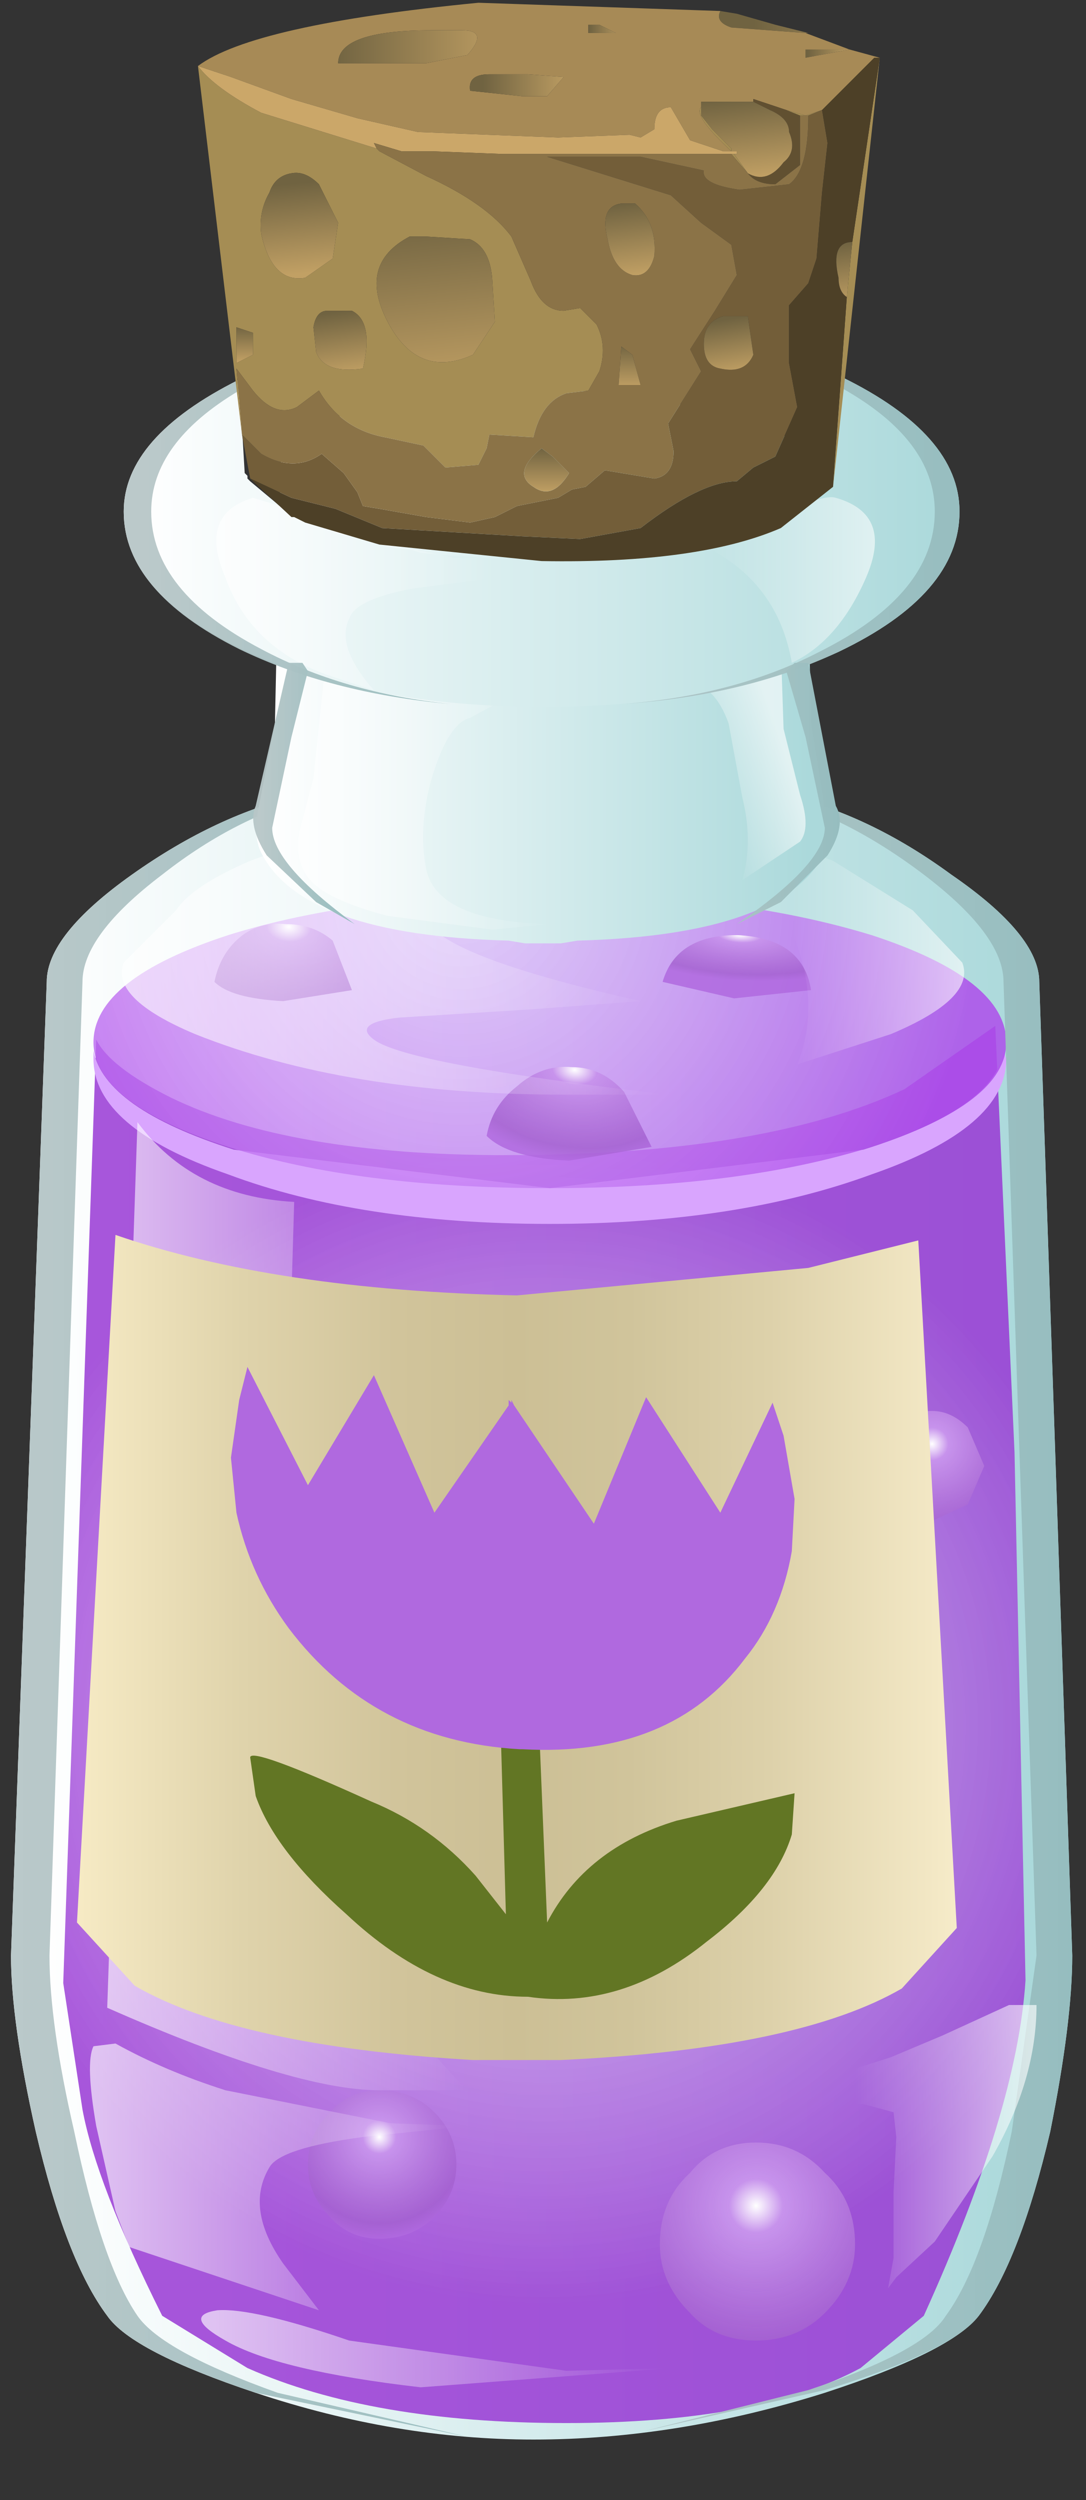 <?xml version="1.0" encoding="UTF-8" standalone="no"?>
<svg xmlns:xlink="http://www.w3.org/1999/xlink" height="45.45px" width="19.75px" xmlns="http://www.w3.org/2000/svg">
  <rect width="100%" height="100%" fill="#333333" stroke="none"/>
  <g transform="matrix(1.0, 0.0, 0.0, 1.0, 0.0, 0.0)">
    <use height="44.4" transform="matrix(1.0, 0.0, 0.0, 1.0, 0.2, -0.05)" width="19.3" xlink:href="#shape0"/>
  </g>
  <defs>
    <g id="shape0" transform="matrix(1.0, 0.0, 0.0, 1.0, -0.2, 0.05)">
      <path d="M18.9 17.85 L19.5 35.55 Q19.5 36.75 19.1 38.75 18.55 41.1 17.8 42.1 17.3 42.75 15.0 43.5 12.3 44.35 9.7 44.35 7.2 44.35 4.65 43.5 2.4 42.75 1.95 42.1 1.2 41.1 0.65 38.75 0.2 36.75 0.2 35.55 L0.85 17.85 Q0.85 17.0 2.4 15.9 3.95 14.8 5.5 14.45 L7.1 14.15 9.85 14.2 12.65 14.15 14.25 14.45 Q15.8 14.8 17.3 15.9 18.9 17.0 18.9 17.85" fill="url(#gradient0)" fill-rule="evenodd" stroke="none"/>
      <path d="M16.45 19.8 L18.1 18.65 18.45 26.4 18.65 36.0 Q18.5 38.35 16.8 42.1 L15.65 43.05 Q13.8 44.05 10.3 44.05 6.75 44.05 4.5 43.05 L2.95 42.1 Q1.75 39.7 1.5 38.35 L1.15 36.05 1.75 18.9 Q2.0 19.4 3.1 19.95 5.25 21.0 9.2 21.0 13.9 21.0 16.45 19.8" fill="url(#gradient1)" fill-rule="evenodd" stroke="none"/>
      <path d="M10.0 21.6 L15.7 20.9 Q18.1 20.15 18.25 19.1 L18.3 19.25 Q18.3 20.5 15.85 21.35 13.4 22.25 10.0 22.25 6.55 22.25 4.15 21.35 1.7 20.5 1.7 19.25 L1.7 19.1 Q1.9 20.15 4.25 20.9 L10.0 21.6" fill="#d9a5fe" fill-rule="evenodd" stroke="none"/>
      <path d="M18.3 18.95 Q18.3 20.05 15.85 20.85 13.45 21.6 10.0 21.6 6.5 21.6 4.15 20.85 1.7 20.05 1.7 18.95 1.7 17.8 4.15 17.0 6.55 16.25 10.0 16.25 13.4 16.25 15.85 17.0 18.3 17.8 18.3 18.95" fill="url(#gradient2)" fill-rule="evenodd" stroke="none"/>
      <path d="M8.3 39.35 Q8.3 39.9 7.9 40.3 7.5 40.7 6.9 40.7 6.35 40.7 6.0 40.3 5.6 39.9 5.6 39.35 5.6 38.8 6.0 38.4 6.35 38.0 6.9 38.0 7.5 38.0 7.9 38.4 8.3 38.8 8.3 39.35" fill="url(#gradient3)" fill-rule="evenodd" stroke="none"/>
      <path d="M15.55 40.8 Q15.55 41.5 15.0 42.05 14.5 42.55 13.75 42.55 13.0 42.55 12.55 42.05 12.0 41.5 12.0 40.8 12.0 40.0 12.55 39.5 13.0 38.95 13.75 38.95 14.5 38.95 15.0 39.5 15.55 40.0 15.55 40.8" fill="url(#gradient4)" fill-rule="evenodd" stroke="none"/>
      <path d="M17.9 26.65 L17.6 27.35 16.95 27.65 16.25 27.35 Q15.95 27.05 15.95 26.65 15.95 26.25 16.25 25.95 16.55 25.65 16.95 25.65 17.3 25.65 17.6 25.95 L17.9 26.65" fill="url(#gradient5)" fill-rule="evenodd" stroke="none"/>
      <path d="M5.15 18.2 Q4.2 18.15 3.9 17.85 4.0 17.35 4.35 17.05 4.7 16.75 5.2 16.8 5.7 16.8 6.05 17.1 L6.4 18.0 5.15 18.2" fill="url(#gradient6)" fill-rule="evenodd" stroke="none"/>
      <path d="M10.35 21.1 Q9.25 21.05 8.85 20.65 8.95 20.1 9.4 19.75 9.85 19.35 10.4 19.4 10.95 19.4 11.35 19.85 L11.85 20.85 10.35 21.1" fill="url(#gradient7)" fill-rule="evenodd" stroke="none"/>
      <path d="M13.35 18.15 L12.05 17.85 Q12.3 17.0 13.4 17.0 14.6 17.05 14.75 18.0 L13.35 18.15" fill="url(#gradient8)" fill-rule="evenodd" stroke="none"/>
      <path d="M5.35 21.85 L5.3 23.55 4.75 28.95 Q4.4 32.0 6.4 35.3 7.45 36.95 8.5 38.0 L6.9 38.0 Q5.35 38.0 1.95 36.5 L2.5 20.4 Q3.5 21.75 5.35 21.85" fill="url(#gradient9)" fill-rule="evenodd" stroke="none"/>
      <path d="M5.5 14.45 L7.25 14.2 5.85 14.45 Q4.35 14.8 2.95 15.9 1.5 17.0 1.5 17.85 L0.9 35.55 Q0.9 36.8 1.35 38.75 1.85 41.15 2.5 42.1 2.95 42.75 5.05 43.5 L8.5 44.3 4.65 43.5 Q2.4 42.75 1.95 42.1 1.2 41.1 0.65 38.75 0.2 36.75 0.2 35.55 L0.85 17.85 Q0.85 17.0 2.4 15.9 3.95 14.8 5.5 14.45" fill="url(#gradient10)" fill-rule="evenodd" stroke="none"/>
      <path d="M18.25 17.85 Q18.25 17.0 16.8 15.9 15.35 14.8 13.9 14.45 L12.55 14.2 14.25 14.45 Q15.8 14.8 17.3 15.9 18.9 17.0 18.9 17.85 L19.5 35.55 Q19.5 36.75 19.1 38.75 18.55 41.1 17.8 42.1 17.3 42.75 15.0 43.45 L11.7 44.2 14.7 43.45 Q16.8 42.75 17.2 42.1 17.9 41.15 18.4 38.75 L18.85 35.55 18.25 17.85" fill="url(#gradient11)" fill-rule="evenodd" stroke="none"/>
      <path d="M6.95 15.55 Q8.2 15.9 7.8 16.4 7.2 17.2 11.65 18.2 L9.65 18.35 7.25 18.5 Q6.4 18.6 6.8 18.9 7.4 19.35 12.15 19.9 L10.25 19.9 Q6.3 19.9 3.55 18.8 2.0 18.15 2.25 17.5 L3.2 16.55 Q3.5 16.1 4.55 15.65 L5.65 15.25 6.95 15.55" fill="url(#gradient12)" fill-rule="evenodd" stroke="none"/>
      <path d="M6.35 42.55 L10.3 43.1 12.25 43.05 7.65 43.4 Q5.05 43.1 4.1 42.55 3.3 42.1 3.95 42.0 4.6 41.95 6.35 42.55" fill="url(#gradient13)" fill-rule="evenodd" stroke="none"/>
      <path d="M16.6 16.55 L17.5 17.5 Q17.75 18.15 16.2 18.8 L14.5 19.35 Q14.9 18.35 14.5 17.2 14.1 16.05 13.1 15.45 L14.1 15.25 15.15 15.65 16.6 16.55" fill="url(#gradient14)" fill-rule="evenodd" stroke="none"/>
      <path d="M8.5 38.65 L6.6 38.85 Q5.1 39.05 4.9 39.4 4.45 40.15 5.15 41.15 L5.8 42.0 2.35 40.85 2.1 40.2 1.75 38.65 Q1.55 37.5 1.7 37.2 L2.1 37.15 Q3.0 37.65 4.1 38.0 L7.1 38.6 8.5 38.65" fill="url(#gradient15)" fill-rule="evenodd" stroke="none"/>
      <path d="M18.35 36.45 L18.85 36.45 Q18.85 37.8 18.05 39.2 L17.0 40.75 16.3 41.4 16.15 41.6 16.25 41.05 16.25 39.85 16.3 38.85 16.25 38.4 15.7 38.25 14.15 38.2 15.1 37.75 16.2 37.4 17.15 37.0 18.35 36.45" fill="url(#gradient16)" fill-rule="evenodd" stroke="none"/>
      <path d="M5.1 8.5 Q5.1 7.95 6.35 7.5 L9.5 7.05 9.85 7.1 10.25 7.05 13.4 7.5 Q14.65 7.95 14.65 8.5 L14.75 13.15 15.0 14.7 15.0 15.5 Q14.25 17.0 10.5 17.1 L10.2 17.15 9.55 17.15 9.25 17.1 Q5.5 17.0 4.75 15.5 4.6 15.2 4.7 14.7 L5.0 13.15 5.1 8.5" fill="url(#gradient17)" fill-rule="evenodd" stroke="none"/>
      <path d="M9.35 12.5 L9.2 12.7 8.55 13.05 Q8.15 13.15 7.85 14.15 7.6 15.05 7.75 15.8 7.95 16.75 10.0 16.8 L8.95 16.9 7.05 16.65 Q5.9 16.35 5.6 15.95 5.35 15.6 5.45 15.1 L5.7 14.15 5.9 12.25 9.35 12.5" fill="url(#gradient18)" fill-rule="evenodd" stroke="none"/>
      <path d="M14.2 11.75 L14.25 13.25 14.55 14.45 Q14.75 15.05 14.55 15.3 L13.5 16.0 Q13.7 15.3 13.5 14.5 L13.25 13.15 Q13.0 12.45 12.5 12.4 L14.2 11.75" fill="url(#gradient19)" fill-rule="evenodd" stroke="none"/>
      <path d="M4.45 8.6 L4.5 8.65 4.5 8.7 4.55 8.75 5.15 9.25 5.2 9.25 5.4 9.35 5.45 9.4 6.15 9.7 6.4 9.75 7.1 9.95 7.5 10.0 7.65 10.05 8.15 10.1 8.35 10.1 8.85 10.15 9.05 10.15 9.85 10.2 Q12.7 10.25 14.2 9.5 L15.15 8.75 15.3 6.85 Q17.45 7.9 17.45 9.3 17.45 10.8 15.25 11.85 13.05 12.85 9.9 12.85 6.7 12.85 4.5 11.85 2.25 10.8 2.25 9.3 2.25 7.95 4.35 6.9 L4.45 8.6" fill="url(#gradient20)" fill-rule="evenodd" stroke="none"/>
      <path d="M15.3 6.85 Q17.45 7.9 17.45 9.3 17.45 10.8 15.25 11.85 13.55 12.65 11.3 12.8 13.35 12.65 14.9 11.85 17.0 10.8 17.0 9.3 17.0 8.0 15.3 7.05 L15.3 6.85" fill="url(#gradient21)" fill-rule="evenodd" stroke="none"/>
      <path d="M4.35 6.9 L4.35 7.1 Q2.75 8.05 2.75 9.3 2.75 10.75 4.75 11.8 6.25 12.6 8.2 12.8 6.0 12.6 4.35 11.8 2.25 10.75 2.25 9.3 2.25 7.95 4.35 6.9" fill="url(#gradient22)" fill-rule="evenodd" stroke="none"/>
      <path d="M9.05 10.15 L9.05 10.5 7.5 10.7 Q6.45 10.9 6.35 11.25 6.1 11.75 6.8 12.55 L5.9 12.25 Q4.55 11.75 4.1 10.5 3.6 9.35 4.6 9.05 L5.1 9.2 6.4 9.75 8.3 10.15 9.05 10.15" fill="url(#gradient23)" fill-rule="evenodd" stroke="none"/>
      <path d="M15.2 9.05 Q16.25 9.35 15.75 10.5 15.25 11.65 14.4 12.05 14.15 10.6 12.85 9.95 L13.35 9.75 Q14.9 8.95 15.2 9.05" fill="url(#gradient24)" fill-rule="evenodd" stroke="none"/>
      <path d="M13.1 0.2 L13.4 0.25 14.1 0.45 14.7 0.6 14.65 0.6 13.3 0.5 Q13.0 0.4 13.1 0.2" fill="url(#gradient25)" fill-rule="evenodd" stroke="none"/>
      <path d="M14.65 0.9 L15.45 0.9 14.65 1.05 14.65 0.9" fill="url(#gradient26)" fill-rule="evenodd" stroke="none"/>
      <path d="M13.1 0.2 Q13.0 0.4 13.3 0.5 L14.65 0.6 15.45 0.9 16.0 1.05 15.9 1.05 14.95 2.0 14.65 2.1 14.3 2.0 13.7 1.8 13.7 1.85 12.75 1.85 12.75 1.95 Q12.6 2.1 13.3 2.75 L13.15 2.75 12.55 2.55 12.2 1.95 Q11.9 1.95 11.9 2.35 L11.65 2.5 11.45 2.45 10.15 2.5 7.6 2.4 6.5 2.15 5.3 1.8 4.2 1.4 3.6 1.2 Q4.6 0.45 8.7 0.05 L13.1 0.2 M14.65 0.9 L14.65 1.05 15.45 0.9 14.65 0.9 M11.2 0.6 L10.9 0.45 10.7 0.45 10.7 0.6 11.2 0.6 M9.95 1.75 L10.25 1.4 9.6 1.35 8.9 1.35 Q8.5 1.35 8.55 1.65 L9.5 1.75 9.95 1.75 M8.4 0.55 L7.85 0.55 Q6.15 0.55 6.15 1.15 L7.75 1.15 8.5 1.0 Q8.9 0.55 8.4 0.55" fill="#a78a56" fill-rule="evenodd" stroke="none"/>
      <path d="M13.6 3.15 Q13.95 3.35 14.25 2.95 14.5 2.75 14.35 2.4 14.35 2.15 14.0 2.0 L13.7 1.85 13.7 1.8 14.3 2.0 14.55 2.1 14.55 2.35 14.55 3.0 14.1 3.35 Q13.75 3.35 13.6 3.15" fill="#615031" fill-rule="evenodd" stroke="none"/>
      <path d="M13.7 1.85 L14.0 2.0 Q14.35 2.15 14.35 2.4 14.5 2.75 14.25 2.95 13.95 3.35 13.6 3.15 L13.35 2.8 13.4 2.8 13.4 2.75 13.3 2.75 13.3 2.7 12.95 2.35 12.75 2.1 12.75 1.95 12.75 1.85 13.7 1.85" fill="url(#gradient27)" fill-rule="evenodd" stroke="none"/>
      <path d="M16.0 1.05 L15.15 8.85 15.4 5.4 15.5 4.4 16.0 1.05 M4.4 7.9 L3.6 1.2 Q3.9 1.6 4.75 2.05 L6.85 2.7 6.9 2.75 7.75 3.2 Q8.85 3.7 9.3 4.3 L9.65 5.1 Q9.85 5.65 10.25 5.65 L10.55 5.6 10.85 5.9 Q11.05 6.3 10.9 6.75 L10.7 7.1 10.3 7.15 Q9.85 7.3 9.7 7.95 L8.9 7.9 8.85 8.15 8.7 8.45 8.1 8.5 7.7 8.1 7.0 7.95 Q6.2 7.8 5.8 7.1 L5.4 7.4 Q5.0 7.6 4.6 7.1 L4.3 6.7 4.4 7.9 M12.75 1.95 L12.75 2.1 12.95 2.35 13.3 2.7 13.3 2.75 Q12.6 2.1 12.75 1.95 M13.35 2.8 L13.6 3.15 13.3 2.8 13.35 2.8 M14.7 2.1 L14.65 2.1 14.55 2.1 14.3 2.0 14.65 2.1 14.95 2.0 14.7 2.1 M5.8 3.35 Q5.55 3.1 5.3 3.15 5.0 3.2 4.9 3.5 4.7 3.85 4.75 4.25 4.95 5.15 5.55 5.05 L6.05 4.7 6.15 4.05 5.8 3.35 M5.95 5.65 Q5.75 5.65 5.7 5.95 L5.75 6.4 Q5.9 6.8 6.6 6.7 6.8 5.85 6.4 5.65 L5.95 5.65 M7.45 4.3 Q6.5 4.8 7.05 5.85 7.6 6.9 8.6 6.45 L9.0 5.85 8.95 5.05 Q8.9 4.5 8.55 4.35 L7.75 4.3 7.45 4.3 M4.3 5.95 L4.3 6.6 4.6 6.45 4.6 6.05 4.3 5.95" fill="#a58d54" fill-rule="evenodd" stroke="none"/>
      <path d="M13.3 2.75 L13.4 2.75 13.4 2.8 13.35 2.8 13.3 2.8 9.15 2.8 7.85 2.75 7.3 2.75 6.8 2.6 6.85 2.7 4.75 2.05 Q3.9 1.6 3.6 1.2 L4.2 1.4 5.3 1.8 6.5 2.15 7.6 2.4 10.15 2.5 11.45 2.45 11.65 2.5 11.9 2.35 Q11.9 1.95 12.2 1.95 L12.55 2.55 13.15 2.75 13.3 2.75" fill="#cba769" fill-rule="evenodd" stroke="none"/>
      <path d="M4.55 8.7 L4.4 7.9 4.75 8.25 Q5.35 8.6 5.85 8.25 L6.25 8.6 6.5 8.95 6.6 9.2 6.9 9.25 7.75 9.4 8.55 9.5 9.0 9.4 9.4 9.2 10.15 9.05 10.4 8.9 10.65 8.85 11.0 8.55 11.9 8.7 Q12.25 8.65 12.25 8.2 L12.15 7.7 12.75 6.75 12.55 6.35 13.0 5.65 13.4 5.0 13.3 4.45 12.75 4.05 12.2 3.55 9.95 2.85 11.65 2.85 12.8 3.1 Q12.75 3.35 13.45 3.45 L14.35 3.35 Q14.7 3.1 14.7 2.1 L14.95 2.0 15.05 2.6 14.95 3.5 14.85 4.7 14.7 5.15 14.35 5.55 14.35 6.6 14.5 7.4 14.1 8.3 13.7 8.5 13.4 8.75 Q12.75 8.75 11.65 9.6 L10.55 9.8 9.5 9.75 6.95 9.6 6.1 9.25 5.3 9.05 4.55 8.7 M13.6 5.75 L13.15 5.75 Q12.8 5.85 12.8 6.25 12.8 6.65 13.1 6.7 13.55 6.8 13.7 6.45 L13.6 5.75" fill="#735e39" fill-rule="evenodd" stroke="none"/>
      <path d="M13.3 2.8 L13.6 3.15 Q13.75 3.35 14.1 3.35 L14.55 3.0 14.55 2.35 14.55 2.1 14.65 2.1 14.7 2.1 Q14.7 3.1 14.35 3.35 L13.45 3.45 Q12.75 3.35 12.8 3.1 L11.65 2.85 9.95 2.85 12.2 3.55 12.75 4.05 13.3 4.45 13.4 5.0 13.0 5.65 12.55 6.35 12.75 6.75 12.15 7.7 12.25 8.2 Q12.25 8.65 11.9 8.7 L11.0 8.55 10.65 8.85 10.4 8.9 10.15 9.05 9.4 9.2 9.0 9.4 8.55 9.5 7.75 9.4 6.9 9.25 6.6 9.2 6.5 8.95 6.25 8.6 5.85 8.25 Q5.35 8.6 4.75 8.25 L4.4 7.9 4.3 6.7 4.6 7.1 Q5.0 7.6 5.4 7.4 L5.8 7.1 Q6.2 7.8 7.0 7.95 L7.7 8.1 8.1 8.5 8.7 8.45 8.85 8.15 8.9 7.9 9.7 7.95 Q9.85 7.3 10.3 7.15 L10.7 7.1 10.9 6.75 Q11.05 6.3 10.85 5.9 L10.55 5.6 10.25 5.65 Q9.85 5.65 9.65 5.1 L9.3 4.3 Q8.85 3.7 7.75 3.2 L6.9 2.75 6.85 2.7 6.8 2.6 7.3 2.75 7.85 2.75 9.15 2.8 13.3 2.8 M11.3 3.7 Q10.9 3.75 11.05 4.35 11.15 4.9 11.5 5.0 11.8 5.05 11.9 4.65 11.95 4.05 11.55 3.7 L11.3 3.7 M10.05 8.3 L9.85 8.15 Q9.3 8.6 9.7 8.85 10.05 9.1 10.35 8.6 L10.05 8.3 M11.25 7.0 L11.65 7.0 11.5 6.45 11.3 6.3 11.25 7.0" fill="#8b7347" fill-rule="evenodd" stroke="none"/>
      <path d="M15.15 8.85 L14.2 9.6 Q12.7 10.25 9.85 10.2 L6.9 9.9 5.55 9.5 5.45 9.45 5.35 9.4 5.3 9.4 4.6 8.75 4.55 8.7 5.3 9.05 6.1 9.25 6.95 9.6 9.5 9.75 10.55 9.8 11.65 9.6 Q12.75 8.75 13.4 8.75 L13.7 8.5 14.1 8.3 14.5 7.4 14.35 6.6 14.35 5.55 14.7 5.15 14.85 4.7 14.95 3.5 15.05 2.6 14.95 2.0 15.9 1.05 16.0 1.05 15.5 4.4 Q15.1 4.4 15.25 5.05 15.25 5.3 15.4 5.4 L15.15 8.85" fill="#4d4027" fill-rule="evenodd" stroke="none"/>
      <path d="M11.2 0.6 L10.7 0.6 10.7 0.45 10.9 0.45 11.2 0.6" fill="url(#gradient28)" fill-rule="evenodd" stroke="none"/>
      <path d="M11.3 3.7 L11.55 3.7 Q11.95 4.05 11.9 4.65 11.8 5.05 11.5 5.0 11.15 4.9 11.05 4.35 10.9 3.75 11.3 3.7" fill="url(#gradient29)" fill-rule="evenodd" stroke="none"/>
      <path d="M13.6 5.75 L13.7 6.45 Q13.55 6.8 13.1 6.7 12.8 6.65 12.8 6.25 12.8 5.85 13.15 5.75 L13.6 5.75" fill="url(#gradient30)" fill-rule="evenodd" stroke="none"/>
      <path d="M15.5 4.4 L15.4 5.4 Q15.25 5.3 15.25 5.05 15.1 4.4 15.5 4.4" fill="url(#gradient31)" fill-rule="evenodd" stroke="none"/>
      <path d="M8.4 0.55 Q8.9 0.55 8.5 1.0 L7.75 1.15 6.15 1.15 Q6.15 0.55 7.85 0.55 L8.4 0.55" fill="url(#gradient32)" fill-rule="evenodd" stroke="none"/>
      <path d="M9.95 1.75 L9.5 1.75 8.55 1.65 Q8.5 1.35 8.9 1.35 L9.6 1.35 10.25 1.4 9.95 1.75" fill="url(#gradient33)" fill-rule="evenodd" stroke="none"/>
      <path d="M5.8 3.35 L6.15 4.05 6.05 4.7 5.55 5.05 Q4.95 5.15 4.75 4.25 4.7 3.85 4.9 3.5 5.0 3.2 5.3 3.15 5.55 3.1 5.8 3.35" fill="url(#gradient34)" fill-rule="evenodd" stroke="none"/>
      <path d="M5.95 5.65 L6.4 5.65 Q6.8 5.85 6.6 6.7 5.9 6.8 5.75 6.4 L5.7 5.95 Q5.75 5.65 5.95 5.65" fill="url(#gradient35)" fill-rule="evenodd" stroke="none"/>
      <path d="M7.45 4.3 L7.75 4.3 8.55 4.35 Q8.9 4.5 8.95 5.05 L9.0 5.85 8.6 6.45 Q7.6 6.9 7.05 5.85 6.5 4.8 7.45 4.3" fill="url(#gradient36)" fill-rule="evenodd" stroke="none"/>
      <path d="M4.3 5.95 L4.6 6.05 4.6 6.45 4.3 6.6 4.3 5.95" fill="url(#gradient37)" fill-rule="evenodd" stroke="none"/>
      <path d="M10.05 8.3 L10.35 8.6 Q10.05 9.1 9.7 8.85 9.3 8.6 9.85 8.15 L10.05 8.3" fill="url(#gradient38)" fill-rule="evenodd" stroke="none"/>
      <path d="M11.25 7.0 L11.3 6.3 11.5 6.45 11.65 7.0 11.25 7.0" fill="url(#gradient39)" fill-rule="evenodd" stroke="none"/>
      <path d="M16.7 22.55 L17.4 35.05 16.4 36.15 Q14.5 37.25 10.2 37.45 L8.6 37.45 Q4.35 37.2 2.45 36.1 L1.4 34.95 2.1 22.45 Q5.0 23.45 9.4 23.55 L14.7 23.05 16.7 22.55" fill="url(#gradient40)" fill-rule="evenodd" stroke="none"/>
      <path d="M6.3 34.8 Q5.0 33.65 4.65 32.65 L4.55 31.95 Q4.55 31.75 6.75 32.75 7.85 33.2 8.65 34.1 L9.2 34.8 9.1 31.25 9.3 31.1 9.3 30.9 9.45 31.0 9.6 30.9 9.6 31.15 9.8 31.3 9.95 34.95 Q10.65 33.6 12.3 33.1 L14.45 32.6 14.4 33.35 Q14.1 34.35 12.85 35.3 11.3 36.55 9.6 36.3 7.9 36.3 6.3 34.8" fill="#627624" fill-rule="evenodd" stroke="none"/>
      <path d="M10.8 27.7 L11.75 25.4 13.1 27.5 14.05 25.5 14.25 26.1 14.45 27.25 14.4 28.2 Q14.2 29.35 13.55 30.15 12.2 31.95 9.5 31.8 L9.45 31.8 Q6.8 31.65 5.25 29.6 4.55 28.65 4.3 27.5 L4.2 26.5 4.35 25.45 4.5 24.85 5.6 27.0 6.8 25.0 7.9 27.5 9.25 25.55 9.25 25.45 9.3 25.5 9.3 25.45 9.35 25.55 10.8 27.7" fill="#b069df" fill-rule="evenodd" stroke="none"/>
      <path d="M5.25 12.05 L5.5 12.05 5.6 12.2 5.3 13.4 4.95 15.05 Q4.95 15.7 6.45 16.8 L5.75 16.4 4.85 15.55 Q4.5 15.0 4.65 14.65 L5.25 12.05" fill="url(#gradient41)" fill-rule="evenodd" stroke="none"/>
      <path d="M14.45 12.05 L14.7 12.05 15.2 14.65 Q15.4 15.0 15.05 15.55 L14.2 16.4 13.4 16.8 Q15.0 15.7 15.0 15.05 L14.65 13.4 14.3 12.2 14.45 12.05" fill="url(#gradient42)" fill-rule="evenodd" stroke="none"/>
    </g>
    <linearGradient gradientTransform="matrix(0.011, 0.0, 0.0, -0.011, 9.7, 29.25)" gradientUnits="userSpaceOnUse" id="gradient0" spreadMethod="pad" x1="-819.2" x2="819.2">
      <stop offset="0.0" stop-color="#ffffff"/>
      <stop offset="1.0" stop-color="#abd9db"/>
    </linearGradient>
    <radialGradient cx="0" cy="0" gradientTransform="matrix(0.013, 0.0, 0.0, -0.013, 9.9, 31.35)" gradientUnits="userSpaceOnUse" id="gradient1" r="819.2" spreadMethod="pad">
      <stop offset="0.0" stop-color="#dab2f6" stop-opacity="0.667"/>
      <stop offset="0.988" stop-color="#9838d4" stop-opacity="0.847"/>
    </radialGradient>
    <radialGradient cx="0" cy="0" gradientTransform="matrix(0.01, 0.006, 0.006, -0.01, 8.4, 16.25)" gradientUnits="userSpaceOnUse" id="gradient2" r="819.2" spreadMethod="pad">
      <stop offset="0.0" stop-color="#e3befe" stop-opacity="0.667"/>
      <stop offset="0.988" stop-color="#ae4deb" stop-opacity="0.847"/>
    </radialGradient>
    <radialGradient cx="0" cy="0" gradientTransform="matrix(0.001, 0.002, 0.002, -0.001, 6.9, 38.85)" gradientUnits="userSpaceOnUse" id="gradient3" r="819.2" spreadMethod="pad">
      <stop offset="0.0" stop-color="#ffffff"/>
      <stop offset="0.165" stop-color="#c793ec"/>
      <stop offset="0.859" stop-color="#a461d0" stop-opacity="0.847"/>
      <stop offset="1.0" stop-color="#b069df" stop-opacity="0.847"/>
    </radialGradient>
    <radialGradient cx="0" cy="0" gradientTransform="matrix(0.002, 0.003, 0.003, -0.002, 13.75, 40.1)" gradientUnits="userSpaceOnUse" id="gradient4" r="819.2" spreadMethod="pad">
      <stop offset="0.0" stop-color="#ffffff"/>
      <stop offset="0.165" stop-color="#c793ec"/>
      <stop offset="0.859" stop-color="#a461d0" stop-opacity="0.847"/>
      <stop offset="1.0" stop-color="#b069df" stop-opacity="0.847"/>
    </radialGradient>
    <radialGradient cx="0" cy="0" gradientTransform="matrix(9.0E-4, 0.002, 0.002, -9.0E-4, 16.95, 26.25)" gradientUnits="userSpaceOnUse" id="gradient5" r="819.2" spreadMethod="pad">
      <stop offset="0.0" stop-color="#ffffff"/>
      <stop offset="0.165" stop-color="#c793ec"/>
      <stop offset="0.859" stop-color="#a461d0" stop-opacity="0.847"/>
      <stop offset="1.0" stop-color="#b069df" stop-opacity="0.847"/>
    </radialGradient>
    <radialGradient cx="0" cy="0" gradientTransform="matrix(-1.0E-4, 0.002, 0.003, 2.0E-4, 5.25, 16.85)" gradientUnits="userSpaceOnUse" id="gradient6" r="819.2" spreadMethod="pad">
      <stop offset="0.0" stop-color="#ffffff"/>
      <stop offset="0.165" stop-color="#c793ec"/>
      <stop offset="0.859" stop-color="#a461d0" stop-opacity="0.847"/>
      <stop offset="1.0" stop-color="#b069df" stop-opacity="0.847"/>
    </radialGradient>
    <radialGradient cx="0" cy="0" gradientTransform="matrix(-1.0E-4, 0.002, 0.003, 3.0E-4, 10.45, 19.45)" gradientUnits="userSpaceOnUse" id="gradient7" r="819.2" spreadMethod="pad">
      <stop offset="0.0" stop-color="#ffffff"/>
      <stop offset="0.165" stop-color="#c793ec"/>
      <stop offset="0.859" stop-color="#a461d0" stop-opacity="0.847"/>
      <stop offset="1.0" stop-color="#b069df" stop-opacity="0.847"/>
    </radialGradient>
    <radialGradient cx="0" cy="0" gradientTransform="matrix(-1.0E-4, 0.001, 0.003, 2.0E-4, 13.45, 17.0)" gradientUnits="userSpaceOnUse" id="gradient8" r="819.2" spreadMethod="pad">
      <stop offset="0.0" stop-color="#ffffff"/>
      <stop offset="0.165" stop-color="#c793ec"/>
      <stop offset="0.859" stop-color="#a461d0" stop-opacity="0.847"/>
      <stop offset="1.0" stop-color="#b069df" stop-opacity="0.847"/>
    </radialGradient>
    <linearGradient gradientTransform="matrix(0.004, 0.0, 0.0, -0.004, 5.2, 29.2)" gradientUnits="userSpaceOnUse" id="gradient9" spreadMethod="pad" x1="-819.2" x2="819.2">
      <stop offset="0.0" stop-color="#ffffff" stop-opacity="0.639"/>
      <stop offset="1.0" stop-color="#ffffff" stop-opacity="0.0"/>
    </linearGradient>
    <linearGradient gradientTransform="matrix(0.006, 0.0, 0.0, -0.006, 4.95, 29.25)" gradientUnits="userSpaceOnUse" id="gradient10" spreadMethod="pad" x1="-819.2" x2="819.2">
      <stop offset="0.0" stop-color="#b7c6c7" stop-opacity="0.949"/>
      <stop offset="1.0" stop-color="#95bdbf"/>
    </linearGradient>
    <linearGradient gradientTransform="matrix(0.006, 0.0, 0.0, -0.006, 14.7, 29.25)" gradientUnits="userSpaceOnUse" id="gradient11" spreadMethod="pad" x1="-819.2" x2="819.2">
      <stop offset="0.0" stop-color="#b7c6c7" stop-opacity="0.949"/>
      <stop offset="1.0" stop-color="#95bdbf"/>
    </linearGradient>
    <linearGradient gradientTransform="matrix(0.006, 0.0, 0.0, -0.006, 7.15, 17.6)" gradientUnits="userSpaceOnUse" id="gradient12" spreadMethod="pad" x1="-819.2" x2="819.2">
      <stop offset="0.0" stop-color="#ffffff" stop-opacity="0.639"/>
      <stop offset="1.0" stop-color="#ffffff" stop-opacity="0.0"/>
    </linearGradient>
    <linearGradient gradientTransform="matrix(0.005, 0.0, 0.0, -0.005, 8.0, 42.8)" gradientUnits="userSpaceOnUse" id="gradient13" spreadMethod="pad" x1="-819.2" x2="819.2">
      <stop offset="0.0" stop-color="#ffffff" stop-opacity="0.639"/>
      <stop offset="1.0" stop-color="#ffffff" stop-opacity="0.0"/>
    </linearGradient>
    <linearGradient gradientTransform="matrix(-0.002, 0.0, 0.0, 0.002, 16.05, 17.3)" gradientUnits="userSpaceOnUse" id="gradient14" spreadMethod="pad" x1="-819.2" x2="819.2">
      <stop offset="0.0" stop-color="#ffffff" stop-opacity="0.639"/>
      <stop offset="1.0" stop-color="#ffffff" stop-opacity="0.0"/>
    </linearGradient>
    <linearGradient gradientTransform="matrix(0.004, 0.0, 0.0, -0.004, 5.0, 39.5)" gradientUnits="userSpaceOnUse" id="gradient15" spreadMethod="pad" x1="-819.2" x2="819.2">
      <stop offset="0.0" stop-color="#ffffff" stop-opacity="0.639"/>
      <stop offset="1.0" stop-color="#ffffff" stop-opacity="0.0"/>
    </linearGradient>
    <linearGradient gradientTransform="matrix(-0.002, 0.0, 0.0, 0.002, 17.2, 39.3)" gradientUnits="userSpaceOnUse" id="gradient16" spreadMethod="pad" x1="-819.2" x2="819.2">
      <stop offset="0.0" stop-color="#ffffff" stop-opacity="0.639"/>
      <stop offset="1.0" stop-color="#ffffff" stop-opacity="0.0"/>
    </linearGradient>
    <linearGradient gradientTransform="matrix(0.006, 0.0, 0.0, -0.006, 9.8, 12.15)" gradientUnits="userSpaceOnUse" id="gradient17" spreadMethod="pad" x1="-819.2" x2="819.2">
      <stop offset="0.0" stop-color="#ffffff"/>
      <stop offset="1.0" stop-color="#abd9db"/>
    </linearGradient>
    <linearGradient gradientTransform="matrix(0.003, 0.0, 0.0, -0.003, 7.65, 14.6)" gradientUnits="userSpaceOnUse" id="gradient18" spreadMethod="pad" x1="-819.2" x2="819.2">
      <stop offset="0.0" stop-color="#ffffff" stop-opacity="0.639"/>
      <stop offset="1.0" stop-color="#ffffff" stop-opacity="0.0"/>
    </linearGradient>
    <linearGradient gradientTransform="matrix(-9.0E-4, 3.0E-4, 3.0E-4, 9.0E-4, 13.55, 13.95)" gradientUnits="userSpaceOnUse" id="gradient19" spreadMethod="pad" x1="-819.2" x2="819.2">
      <stop offset="0.0" stop-color="#ffffff" stop-opacity="0.639"/>
      <stop offset="1.0" stop-color="#ffffff" stop-opacity="0.0"/>
    </linearGradient>
    <linearGradient gradientTransform="matrix(0.009, 0.0, 0.0, -0.009, 9.9, 9.85)" gradientUnits="userSpaceOnUse" id="gradient20" spreadMethod="pad" x1="-819.2" x2="819.2">
      <stop offset="0.0" stop-color="#ffffff"/>
      <stop offset="1.0" stop-color="#abd9db"/>
    </linearGradient>
    <linearGradient gradientTransform="matrix(0.005, 0.0, 0.0, -0.005, 13.65, 9.85)" gradientUnits="userSpaceOnUse" id="gradient21" spreadMethod="pad" x1="-819.2" x2="819.2">
      <stop offset="0.0" stop-color="#b7c6c7" stop-opacity="0.949"/>
      <stop offset="1.0" stop-color="#95bdbf"/>
    </linearGradient>
    <linearGradient gradientTransform="matrix(0.004, 0.0, 0.0, -0.004, 5.95, 9.9)" gradientUnits="userSpaceOnUse" id="gradient22" spreadMethod="pad" x1="-819.2" x2="819.2">
      <stop offset="0.0" stop-color="#b7c6c7" stop-opacity="0.949"/>
      <stop offset="1.0" stop-color="#95bdbf"/>
    </linearGradient>
    <linearGradient gradientTransform="matrix(0.003, 0.0, 0.0, -0.003, 6.45, 10.75)" gradientUnits="userSpaceOnUse" id="gradient23" spreadMethod="pad" x1="-819.2" x2="819.2">
      <stop offset="0.0" stop-color="#ffffff" stop-opacity="0.639"/>
      <stop offset="1.0" stop-color="#ffffff" stop-opacity="0.0"/>
    </linearGradient>
    <linearGradient gradientTransform="matrix(-0.002, 0.0, 0.0, -0.002, 14.55, 10.5)" gradientUnits="userSpaceOnUse" id="gradient24" spreadMethod="pad" x1="-819.2" x2="819.2">
      <stop offset="0.0" stop-color="#ffffff" stop-opacity="0.639"/>
      <stop offset="1.0" stop-color="#ffffff" stop-opacity="0.0"/>
    </linearGradient>
    <linearGradient gradientTransform="matrix(-0.002, 0.0, 0.0, 0.002, 15.35, 0.45)" gradientUnits="userSpaceOnUse" id="gradient25" spreadMethod="pad" x1="-819.2" x2="819.2">
      <stop offset="0.0" stop-color="#c1a064"/>
      <stop offset="1.0" stop-color="#706341"/>
    </linearGradient>
    <linearGradient gradientTransform="matrix(-5.0E-4, 0.0, 0.0, 5.0E-4, 15.1, 1.0)" gradientUnits="userSpaceOnUse" id="gradient26" spreadMethod="pad" x1="-819.2" x2="819.2">
      <stop offset="0.0" stop-color="#c1a064"/>
      <stop offset="1.0" stop-color="#706341"/>
    </linearGradient>
    <linearGradient gradientTransform="matrix(-1.0E-4, -9.0E-4, -9.0E-4, 1.0E-4, 13.6, 2.5)" gradientUnits="userSpaceOnUse" id="gradient27" spreadMethod="pad" x1="-819.2" x2="819.2">
      <stop offset="0.0" stop-color="#c1a064"/>
      <stop offset="1.0" stop-color="#706341"/>
    </linearGradient>
    <linearGradient gradientTransform="matrix(-4.0E-4, 0.0, 0.0, 4.0E-4, 11.05, 0.55)" gradientUnits="userSpaceOnUse" id="gradient28" spreadMethod="pad" x1="-819.2" x2="819.2">
      <stop offset="0.0" stop-color="#c1a064"/>
      <stop offset="1.0" stop-color="#706341"/>
    </linearGradient>
    <linearGradient gradientTransform="matrix(-1.0E-4, -8.0E-4, -8.0E-4, 1.0E-4, 11.5, 4.35)" gradientUnits="userSpaceOnUse" id="gradient29" spreadMethod="pad" x1="-819.2" x2="819.2">
      <stop offset="0.0" stop-color="#c1a064"/>
      <stop offset="1.0" stop-color="#706341"/>
    </linearGradient>
    <linearGradient gradientTransform="matrix(-1.0E-4, -6.0E-4, -6.0E-4, 1.0E-4, 13.3, 6.3)" gradientUnits="userSpaceOnUse" id="gradient30" spreadMethod="pad" x1="-819.2" x2="819.2">
      <stop offset="0.0" stop-color="#c1a064"/>
      <stop offset="1.0" stop-color="#706341"/>
    </linearGradient>
    <linearGradient gradientTransform="matrix(-1.0E-4, -7.0E-4, -7.0E-4, 1.0E-4, 15.35, 5.0)" gradientUnits="userSpaceOnUse" id="gradient31" spreadMethod="pad" x1="-819.2" x2="819.2">
      <stop offset="0.0" stop-color="#c1a064"/>
      <stop offset="1.0" stop-color="#706341"/>
    </linearGradient>
    <linearGradient gradientTransform="matrix(-0.002, 0.0, 0.0, 0.002, 7.65, 0.85)" gradientUnits="userSpaceOnUse" id="gradient32" spreadMethod="pad" x1="-819.2" x2="819.2">
      <stop offset="0.0" stop-color="#c1a064"/>
      <stop offset="1.0" stop-color="#706341"/>
    </linearGradient>
    <linearGradient gradientTransform="matrix(-0.001, 0.0, 0.0, 0.001, 9.6, 1.45)" gradientUnits="userSpaceOnUse" id="gradient33" spreadMethod="pad" x1="-819.2" x2="819.2">
      <stop offset="0.0" stop-color="#c1a064"/>
      <stop offset="1.0" stop-color="#706341"/>
    </linearGradient>
    <linearGradient gradientTransform="matrix(-1.0E-4, -0.001, -0.001, 1.0E-4, 5.45, 4.15)" gradientUnits="userSpaceOnUse" id="gradient34" spreadMethod="pad" x1="-819.2" x2="819.2">
      <stop offset="0.0" stop-color="#c1a064"/>
      <stop offset="1.0" stop-color="#706341"/>
    </linearGradient>
    <linearGradient gradientTransform="matrix(-1.0E-4, -7.0E-4, -7.0E-4, 1.0E-4, 6.2, 6.25)" gradientUnits="userSpaceOnUse" id="gradient35" spreadMethod="pad" x1="-819.2" x2="819.2">
      <stop offset="0.0" stop-color="#c1a064"/>
      <stop offset="1.0" stop-color="#706341"/>
    </linearGradient>
    <linearGradient gradientTransform="matrix(-2.0E-4, -0.002, -0.002, 2.0E-4, 7.95, 5.5)" gradientUnits="userSpaceOnUse" id="gradient36" spreadMethod="pad" x1="-819.2" x2="819.2">
      <stop offset="0.0" stop-color="#c1a064"/>
      <stop offset="1.0" stop-color="#706341"/>
    </linearGradient>
    <linearGradient gradientTransform="matrix(0.0, -4.0E-4, -4.0E-4, 0.0, 4.4, 6.25)" gradientUnits="userSpaceOnUse" id="gradient37" spreadMethod="pad" x1="-819.2" x2="819.2">
      <stop offset="0.0" stop-color="#c1a064"/>
      <stop offset="1.0" stop-color="#706341"/>
    </linearGradient>
    <linearGradient gradientTransform="matrix(0.0, -5.0E-4, -5.0E-4, 0.0, 9.95, 8.55)" gradientUnits="userSpaceOnUse" id="gradient38" spreadMethod="pad" x1="-819.2" x2="819.2">
      <stop offset="0.0" stop-color="#c1a064"/>
      <stop offset="1.0" stop-color="#706341"/>
    </linearGradient>
    <linearGradient gradientTransform="matrix(0.0, -5.0E-4, -5.0E-4, 0.0, 11.45, 6.65)" gradientUnits="userSpaceOnUse" id="gradient39" spreadMethod="pad" x1="-819.2" x2="819.2">
      <stop offset="0.0" stop-color="#c1a064"/>
      <stop offset="1.0" stop-color="#706341"/>
    </linearGradient>
    <linearGradient gradientTransform="matrix(0.01, 1.0E-4, 0.0, -0.009, 9.4, 30.0)" gradientUnits="userSpaceOnUse" id="gradient40" spreadMethod="pad" x1="-819.2" x2="819.2">
      <stop offset="0.0" stop-color="#f8ecc6"/>
      <stop offset="0.008" stop-color="#f7ebc5"/>
      <stop offset="0.196" stop-color="#dfd3ab"/>
      <stop offset="0.365" stop-color="#d1c49b"/>
      <stop offset="0.498" stop-color="#ccbf95"/>
      <stop offset="0.624" stop-color="#d0c49b"/>
      <stop offset="0.78" stop-color="#ddd1aa"/>
      <stop offset="0.957" stop-color="#f2e7c4"/>
      <stop offset="1.0" stop-color="#f8edcb"/>
    </linearGradient>
    <linearGradient gradientTransform="matrix(0.001, 0.0, 0.0, -0.001, 5.55, 14.4)" gradientUnits="userSpaceOnUse" id="gradient41" spreadMethod="pad" x1="-819.2" x2="819.2">
      <stop offset="0.0" stop-color="#b7c6c7" stop-opacity="0.949"/>
      <stop offset="1.0" stop-color="#95bdbf"/>
    </linearGradient>
    <linearGradient gradientTransform="matrix(0.002, 0.0, 0.0, -0.002, 13.7, 14.4)" gradientUnits="userSpaceOnUse" id="gradient42" spreadMethod="pad" x1="-819.2" x2="819.2">
      <stop offset="0.0" stop-color="#b7c6c7" stop-opacity="0.949"/>
      <stop offset="1.0" stop-color="#95bdbf"/>
    </linearGradient>
  </defs>
</svg>
